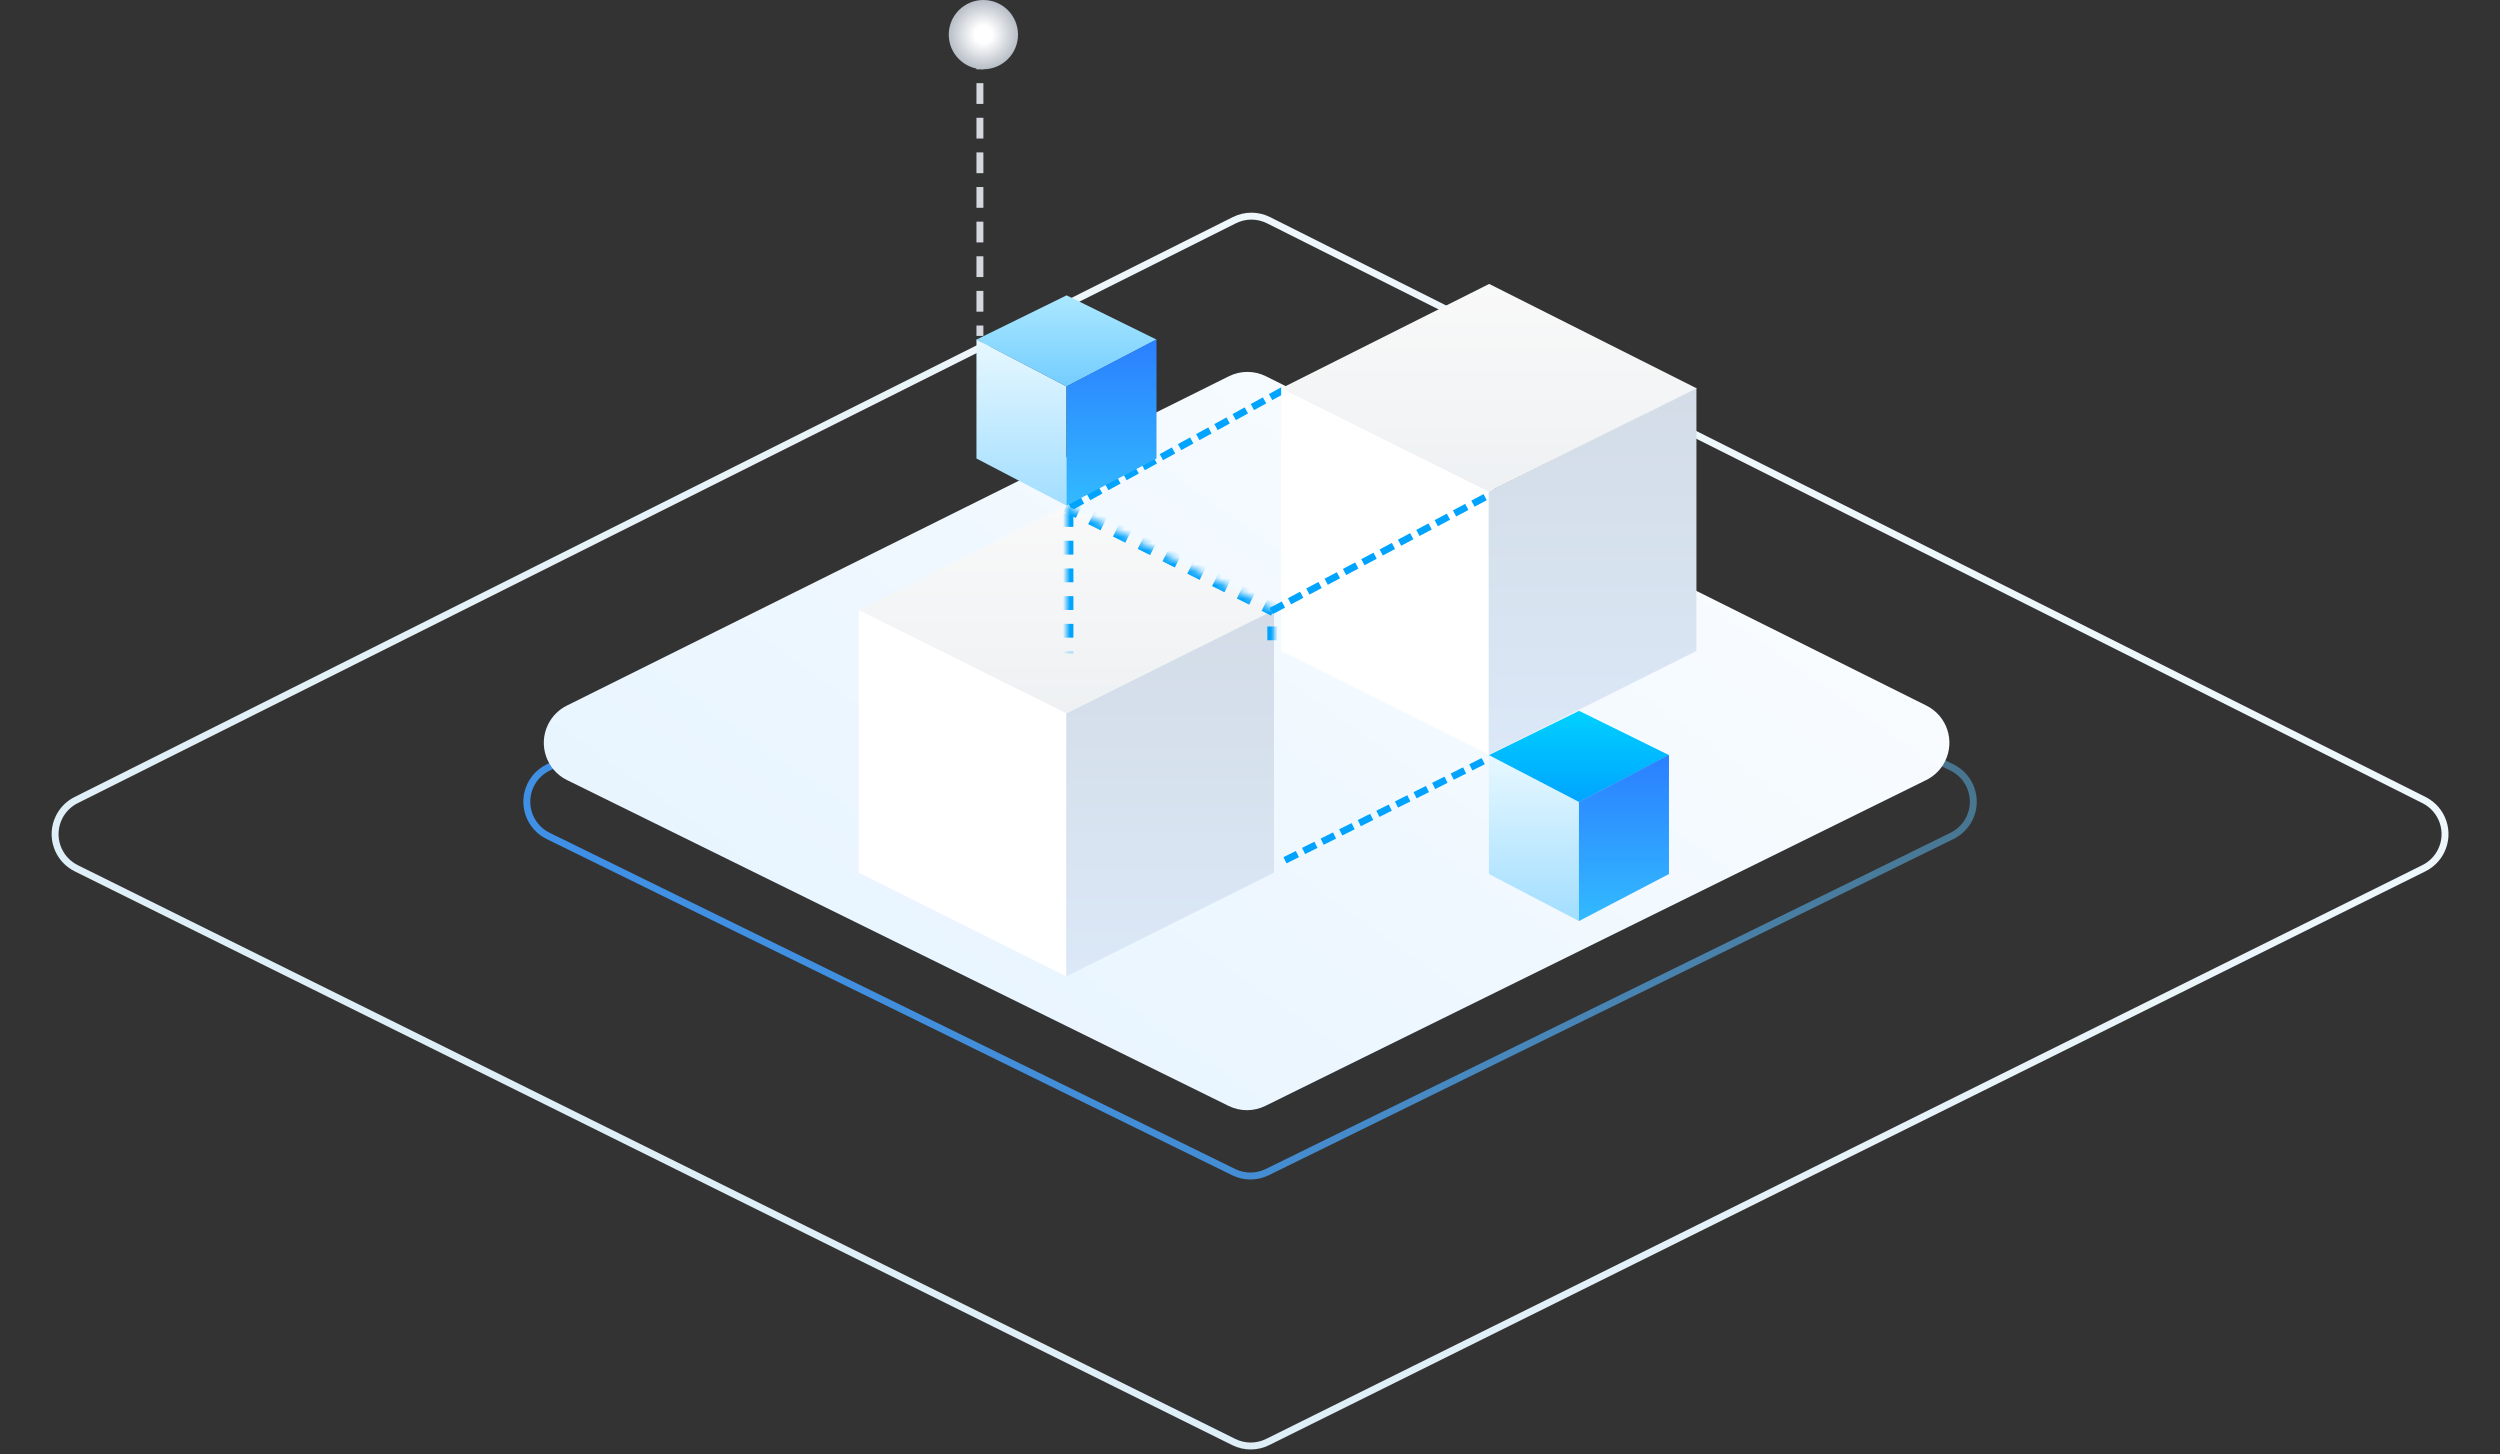 <?xml version="1.0" encoding="UTF-8"?>
<svg width="361px" height="210px" viewBox="0 0 361 210" version="1.1" xmlns="http://www.w3.org/2000/svg" xmlns:xlink="http://www.w3.org/1999/xlink">
    <rect x="0" y="0" width="361" height="210" fill="#333333" stroke="none"/>
    <!-- Generator: Sketch 52.6 (67491) - http://www.bohemiancoding.com/sketch -->
    <title>1</title>
    <desc>Created with Sketch.</desc>
    <defs>
        <linearGradient x1="78.149%" y1="16.634%" x2="19.427%" y2="78.984%" id="linearGradient-1">
            <stop stop-color="#F0F8FC" offset="0%"></stop>
            <stop stop-color="#DDEEF7" offset="100%"></stop>
        </linearGradient>
        <linearGradient x1="-14.597%" y1="75.172%" x2="100%" y2="8.731%" id="linearGradient-2">
            <stop stop-color="#3891FF" offset="0%"></stop>
            <stop stop-color="#6ACFFF" stop-opacity="0.353" offset="100%"></stop>
        </linearGradient>
        <linearGradient x1="0%" y1="100%" x2="100%" y2="26.258%" id="linearGradient-3">
            <stop stop-color="#E2F2FF" offset="0%"></stop>
            <stop stop-color="#FBFDFF" offset="100%"></stop>
        </linearGradient>
        <linearGradient x1="50%" y1="0%" x2="50%" y2="100%" id="linearGradient-4">
            <stop stop-color="#FFFFFF" offset="0%"></stop>
            <stop stop-color="#FFFFFF" offset="100%"></stop>
        </linearGradient>
        <linearGradient x1="50%" y1="0%" x2="50%" y2="100%" id="linearGradient-5">
            <stop stop-color="#D3DCE7" offset="0%"></stop>
            <stop stop-color="#DBE8F7" offset="100%"></stop>
        </linearGradient>
        <linearGradient x1="50%" y1="0%" x2="50%" y2="100%" id="linearGradient-6">
            <stop stop-color="#F9F9F9" offset="0%"></stop>
            <stop stop-color="#EEF1F3" offset="100%"></stop>
        </linearGradient>
        <linearGradient x1="50%" y1="0%" x2="50%" y2="100%" id="linearGradient-7">
            <stop stop-color="#E7F8FF" offset="0%"></stop>
            <stop stop-color="#A2DEFF" offset="100%"></stop>
        </linearGradient>
        <linearGradient x1="50%" y1="0%" x2="50%" y2="100%" id="linearGradient-8">
            <stop stop-color="#00D1FF" offset="0%"></stop>
            <stop stop-color="#00A4FF" offset="100%"></stop>
        </linearGradient>
        <linearGradient x1="50%" y1="-2.48949813e-15%" x2="50%" y2="100%" id="linearGradient-9">
            <stop stop-color="#2B7FFF" offset="0%"></stop>
            <stop stop-color="#32BAFF" offset="100%"></stop>
        </linearGradient>
        <linearGradient x1="50%" y1="0%" x2="50%" y2="100%" id="linearGradient-10">
            <stop stop-color="#ABE8FF" offset="0%"></stop>
            <stop stop-color="#73CDFF" offset="100%"></stop>
        </linearGradient>
        <polygon id="path-11" points="31 15 61 30 61 68 31 53"></polygon>
        <mask id="mask-12" maskContentUnits="userSpaceOnUse" maskUnits="objectBoundingBox" x="0" y="0" width="30" height="53" fill="white">
            <use xlink:href="#path-11"></use>
        </mask>
        <polygon id="path-13" points="0 32 30 47 30 85 0 70"></polygon>
        <mask id="mask-14" maskContentUnits="userSpaceOnUse" maskUnits="objectBoundingBox" x="0" y="0" width="30" height="53" fill="white">
            <use xlink:href="#path-13"></use>
        </mask>
        <radialGradient cx="50%" cy="50%" fx="50%" fy="50%" r="50%" id="radialGradient-15">
            <stop stop-color="#FFFFFF" offset="0%"></stop>
            <stop stop-color="#FFFFFF" offset="25.352%"></stop>
            <stop stop-color="#B8BEC7" offset="100%"></stop>
        </radialGradient>
    </defs>
    <g id="1" stroke="none" stroke-width="1" fill="none" fill-rule="evenodd">
        <g id="Group" fill-rule="nonzero">
            <g id="Oval" transform="translate(0, 30)">
                <path d="M10.993,85.531 C9.924,86.067 9.059,86.936 8.528,88.007 C7.179,90.728 8.291,94.028 11.013,95.377 L178.161,178.23 C179.701,178.994 181.509,178.993 183.048,178.229 L350.008,95.373 C351.077,94.843 351.944,93.979 352.479,92.913 C353.841,90.198 352.745,86.893 350.03,85.531 L183.174,1.796 C181.623,1.018 179.796,1.017 178.245,1.794 L10.993,85.531 Z" id="Rectangle-Copy-23" stroke="url(#linearGradient-1)"></path>
                <path d="M79.13,80.838 C78.044,81.376 77.167,82.257 76.633,83.345 C75.296,86.072 76.422,89.367 79.149,90.705 L178.142,139.255 C179.67,140.004 181.46,140.004 182.988,139.253 L281.872,90.701 C282.957,90.168 283.836,89.292 284.374,88.21 C285.725,85.489 284.614,82.188 281.894,80.838 L183.074,31.771 C181.534,31.007 179.726,31.006 178.186,31.769 L79.13,80.838 Z" id="Rectangle-Copy-23" stroke="url(#linearGradient-2)"></path>
                <path d="M81.853,71.887 L177.451,24.331 C179.136,23.493 181.117,23.494 182.801,24.333 L278.171,71.886 C281.136,73.365 282.342,76.968 280.863,79.933 C280.278,81.107 279.324,82.057 278.147,82.637 L182.715,129.692 C181.043,130.517 179.083,130.517 177.411,129.694 L81.874,82.642 C78.902,81.177 77.679,77.581 79.143,74.608 C79.724,73.429 80.676,72.472 81.853,71.887 Z" id="Rectangle-Copy-23" fill="url(#linearGradient-3)"></path>
            </g>
            <path d="M186,124 L215,109.5" id="Line" stroke="#00A4FF" stroke-linecap="square" stroke-dasharray="1,2"></path>
            <path d="M155,73 L185,56.5" id="Line-Copy-3" stroke="#00A4FF" stroke-linecap="square" stroke-dasharray="1,2"></path>
            <g id="Group-11" transform="translate(124, 73)">
                <polygon id="Rectangle-Copy-20" fill="url(#linearGradient-4)" points="0 15 30 30 30 68 0 53"></polygon>
                <polygon id="Rectangle-Copy-21" fill="url(#linearGradient-5)" transform="translate(44.965, 41.5) scale(-1, 1) translate(-44.965, -41.5) " points="29.965 15 59.965 30 59.965 68 29.965 53"></polygon>
                <polygon id="Rectangle-Copy-22" fill="url(#linearGradient-6)" points="0 15.079 30.035 0 60 15.079 30.017 30"></polygon>
            </g>
            <g id="Group-11" transform="translate(215, 102)">
                <g id="Group-10">
                    <polygon id="Rectangle-Copy-20" fill="url(#linearGradient-7)" points="0 7 13 13.792 13 31 0 24.208"></polygon>
                    <polygon id="Rectangle-Copy-22" fill="url(#linearGradient-8)" points="1.95399252e-14 7.037 13.015 0.648 26 7.037 13.015 13.807"></polygon>
                    <g id="Group-11" transform="translate(19.5, 19) scale(-1, 1) translate(-19.5, -19) translate(13, 7)" fill="url(#linearGradient-9)">
                        <polygon id="Rectangle-Copy-20" points="0 0 13 6.792 13 24 0 17.208"></polygon>
                    </g>
                </g>
            </g>
            <g id="Group-11" transform="translate(141, 42)">
                <g id="Group-10">
                    <polygon id="Rectangle-Copy-20" fill="url(#linearGradient-7)" points="0 7 13 13.792 13 31 0 24.208"></polygon>
                    <polygon id="Rectangle-Copy-22" fill="url(#linearGradient-10)" points="1.95399252e-14 7.037 13.015 0.648 26 7.037 13.015 13.807"></polygon>
                    <g id="Group-11" transform="translate(19.5, 19) scale(-1, 1) translate(-19.5, -19) translate(13, 7)" fill="url(#linearGradient-9)">
                        <polygon id="Rectangle-Copy-20" points="0 0 13 6.792 13 24 0 17.208"></polygon>
                    </g>
                </g>
            </g>
            <g id="Group-11" transform="translate(154, 41)">
                <polygon id="Rectangle-Copy-20" fill="#FFFFFF" points="31 15 61 30 61 68 31 53"></polygon>
                <use id="Rectangle-Copy-20" stroke="#00A4FF" mask="url(#mask-12)" stroke-width="2" stroke-dasharray="2" xlink:href="#path-11"></use>
                <use id="Rectangle-Copy-20" stroke="#00A4FF" mask="url(#mask-14)" stroke-width="2" stroke-dasharray="2" xlink:href="#path-13"></use>
                <polygon id="Rectangle-Copy-21" fill="url(#linearGradient-5)" transform="translate(75.965, 41.5) scale(-1, 1) translate(-75.965, -41.5) " points="60.965 15 90.965 30 90.965 68 60.965 53"></polygon>
                <polygon id="Rectangle-Copy-22" fill="url(#linearGradient-6)" points="31 15.079 61.035 0 91 15.079 61.017 30"></polygon>
            </g>
            <path d="M184,88 L215,71.5" id="Line-Copy-2" stroke="#00A4FF" stroke-linecap="square" stroke-dasharray="1,2"></path>
            <path d="M141.5,7.506 L141.5,48.006" id="Line-2" stroke="#D5D7DE" stroke-linecap="square" stroke-dasharray="2,3"></path>
            <circle id="Oval" fill="url(#radialGradient-15)" cx="142" cy="5" r="5"></circle>
        </g>
    </g>
</svg>